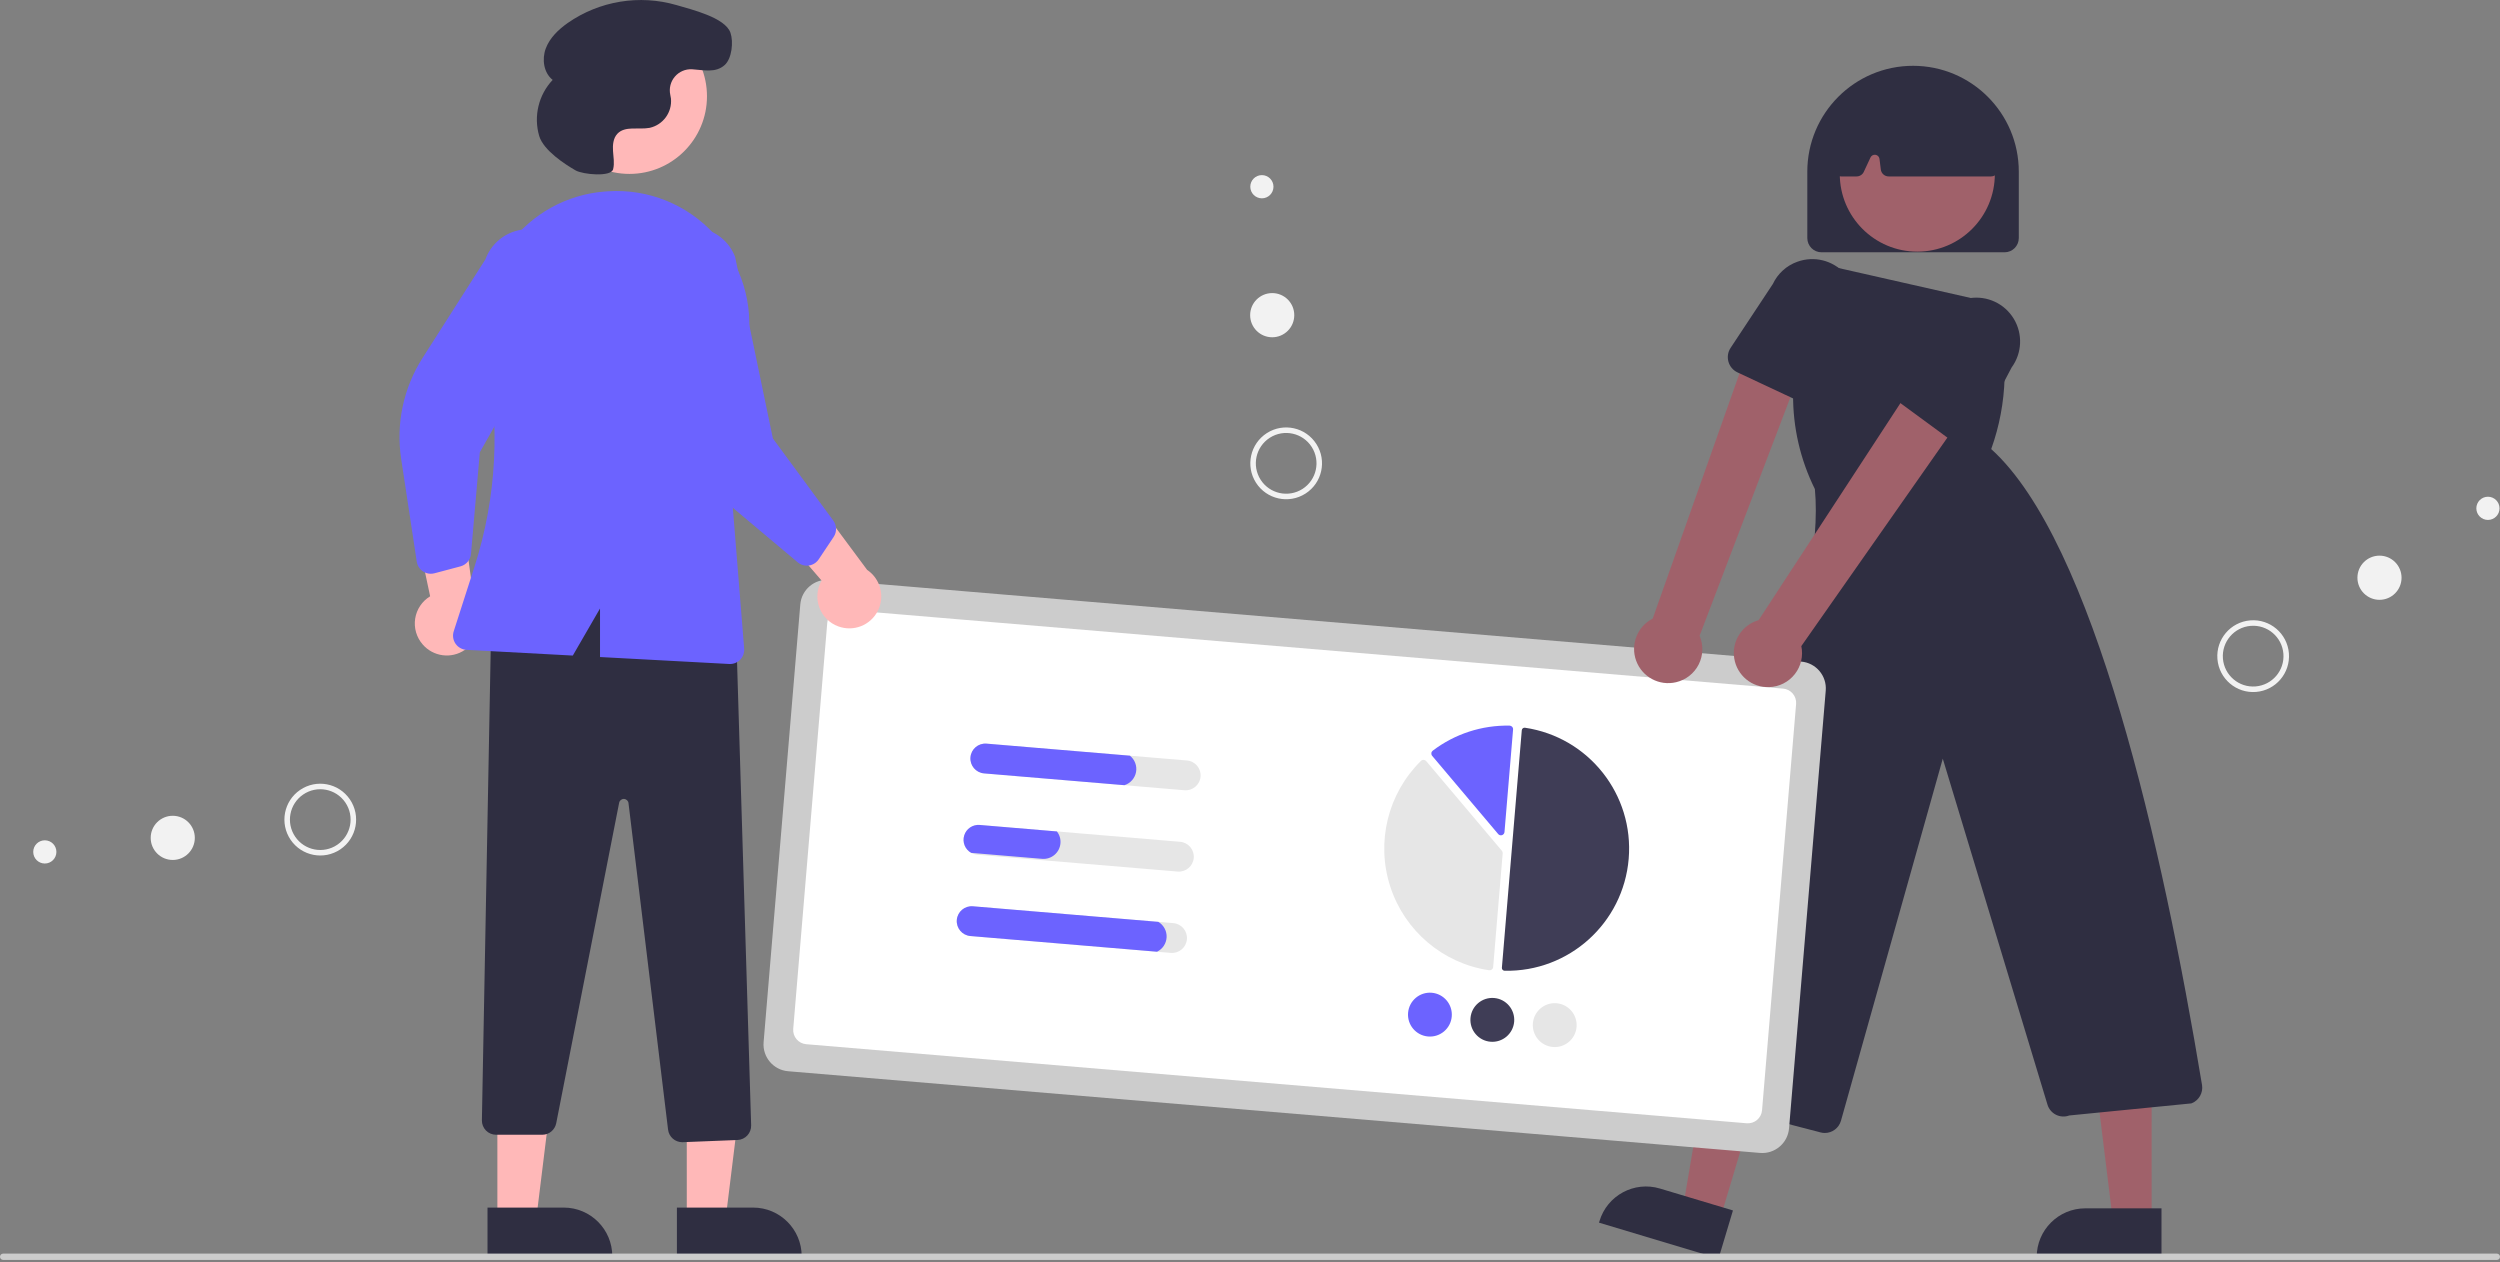 <?xml version="1.0" encoding="UTF-8"?>
<svg xmlns="http://www.w3.org/2000/svg" xmlns:xlink="http://www.w3.org/1999/xlink" width="923pt" height="466pt" viewBox="0 0 923 466" version="1.1">
<rect x="0" y="0" width="923" height="466" fill="#808080" stroke="none"/>
<g id="surface1">
<path style=" stroke:none;fill-rule:nonzero;fill:rgb(18.431%,18.039%,25.49%);fill-opacity:1;" d="M 740.098 93.148 L 672.5 93.148 C 669.609 93.145 667.262 90.793 667.258 87.895 L 667.258 63.387 C 667.258 41.801 684.738 24.297 706.301 24.297 C 727.863 24.297 745.34 41.801 745.34 63.387 L 745.34 87.895 C 745.336 90.793 742.992 93.145 740.098 93.148 Z M 740.098 93.148 "/>
<path style=" stroke:none;fill-rule:nonzero;fill:rgb(62.745%,38.039%,41.569%);fill-opacity:1;" d="M 634.973 450.324 L 621.289 446.215 L 630.602 391.406 L 650.801 397.473 Z M 634.973 450.324 "/>
<path style=" stroke:none;fill-rule:nonzero;fill:rgb(18.431%,18.039%,25.49%);fill-opacity:1;" d="M 634.484 464.656 L 590.355 451.406 L 590.523 450.848 C 593.367 441.348 603.363 435.957 612.848 438.809 L 612.852 438.809 L 639.805 446.898 Z M 634.484 464.656 "/>
<path style=" stroke:none;fill-rule:nonzero;fill:rgb(62.745%,38.039%,41.569%);fill-opacity:1;" d="M 794.383 450.789 L 780.094 450.789 L 773.297 395.605 L 794.387 395.609 Z M 794.383 450.789 "/>
<path style=" stroke:none;fill-rule:nonzero;fill:rgb(18.431%,18.039%,25.49%);fill-opacity:1;" d="M 798.027 464.656 L 751.953 464.656 L 751.953 464.07 C 751.953 454.156 759.984 446.117 769.887 446.117 L 798.027 446.117 Z M 798.027 464.656 "/>
<path style=" stroke:none;fill-rule:nonzero;fill:rgb(62.745%,38.039%,41.569%);fill-opacity:1;" d="M 736.496 64.242 C 736.496 80.07 723.676 92.906 707.871 92.906 C 692.062 92.906 679.246 80.07 679.246 64.242 C 679.246 48.414 692.062 35.582 707.871 35.582 C 723.676 35.582 736.496 48.414 736.496 64.242 Z M 736.496 64.242 "/>
<path style=" stroke:none;fill-rule:nonzero;fill:rgb(18.431%,18.039%,25.49%);fill-opacity:1;" d="M 673.73 418.297 C 673.215 418.297 672.699 418.23 672.203 418.102 L 614.84 403.164 C 613.156 402.73 611.734 401.594 610.93 400.047 C 610.125 398.496 610.012 396.684 610.621 395.047 C 645.395 301.391 673.871 220.605 670.055 180.574 C 664.66 169.695 661.902 157.695 662.012 145.551 L 662.422 105.082 C 662.445 102.684 663.551 100.43 665.43 98.941 C 667.309 97.457 669.754 96.902 672.09 97.434 L 736.262 111.977 L 736.629 113.191 C 741.754 130.434 741.238 148.863 735.156 165.797 C 772.988 199.992 798.355 312.266 812.988 400.578 C 813.453 403.453 811.852 406.273 809.145 407.336 L 808.961 407.383 L 763.965 411.836 C 762.375 412.426 760.609 412.332 759.086 411.578 C 757.566 410.824 756.422 409.469 755.93 407.84 L 717.273 280.102 L 679.676 413.805 C 678.918 416.457 676.488 418.289 673.73 418.297 Z M 673.73 418.297 "/>
<path style=" stroke:none;fill-rule:nonzero;fill:rgb(18.431%,18.039%,25.49%);fill-opacity:1;" d="M 735.078 65.141 L 697.289 65.141 C 695.816 65.137 694.578 64.043 694.395 62.582 L 693.91 58.664 C 693.812 57.891 693.215 57.273 692.445 57.148 C 691.672 57.027 690.914 57.434 690.586 58.141 L 688.109 63.457 C 687.629 64.48 686.602 65.137 685.473 65.141 L 679.727 65.141 C 678.91 65.141 678.125 64.793 677.574 64.184 C 677.02 63.574 676.75 62.762 676.828 61.941 L 679.094 38.273 C 679.191 37.242 679.824 36.34 680.758 35.895 C 698.062 27.805 715.617 27.816 732.922 35.926 C 733.812 36.348 734.434 37.188 734.57 38.168 L 737.961 61.805 C 738.078 62.645 737.832 63.492 737.281 64.133 C 736.727 64.773 735.922 65.141 735.078 65.141 Z M 735.078 65.141 "/>
<path style=" stroke:none;fill-rule:nonzero;fill:rgb(80%,80%,80%);fill-opacity:1;" d="M 649.809 425.66 L 290.961 395.5 C 285.516 395.035 281.469 390.242 281.922 384.785 L 295.469 223.152 C 295.934 217.695 300.723 213.645 306.172 214.098 L 665.02 244.262 C 670.465 244.727 674.512 249.52 674.062 254.977 L 660.512 416.609 C 660.047 422.062 655.258 426.113 649.809 425.66 Z M 649.809 425.66 "/>
<path style=" stroke:none;fill-rule:nonzero;fill:rgb(100%,100%,100%);fill-opacity:1;" d="M 644.879 414.711 L 297.645 385.52 C 294.762 385.273 292.621 382.738 292.859 379.852 L 305.434 229.844 C 305.68 226.957 308.215 224.812 311.102 225.055 L 658.332 254.238 C 661.219 254.484 663.359 257.023 663.121 259.914 L 650.547 409.918 C 650.301 412.805 647.766 414.949 644.879 414.711 Z M 644.879 414.711 "/>
<path style=" stroke:none;fill-rule:nonzero;fill:rgb(24.706%,23.922%,33.725%);fill-opacity:1;" d="M 555.438 358.398 C 555.461 358.398 555.48 358.402 555.504 358.402 C 579.27 358.887 599.328 340.793 601.312 317.07 C 603.305 293.355 586.543 272.164 563.027 268.676 C 562.746 268.633 562.457 268.707 562.23 268.887 C 562.008 269.062 561.867 269.324 561.844 269.609 L 554.496 357.285 C 554.449 357.852 554.871 358.352 555.438 358.398 Z M 555.438 358.398 "/>
<path style=" stroke:none;fill-rule:nonzero;fill:rgb(90.196%,90.196%,90.196%);fill-opacity:1;" d="M 525.66 280.543 C 526.008 280.57 526.332 280.738 526.562 281.008 L 554.488 314.098 C 554.715 314.363 554.824 314.711 554.793 315.062 L 551.277 357.016 C 551.25 357.379 551.07 357.715 550.781 357.941 C 550.492 358.168 550.125 358.266 549.762 358.215 C 532.746 355.688 518.621 343.734 513.297 327.359 C 507.969 310.98 512.355 292.996 524.621 280.918 C 524.883 280.66 525.242 280.52 525.609 280.539 Z M 525.66 280.543 "/>
<path style=" stroke:none;fill-rule:nonzero;fill:rgb(42.353%,38.824%,100%);fill-opacity:1;" d="M 557.418 267.906 C 557.754 267.934 558.066 268.09 558.293 268.34 C 558.539 268.613 558.66 268.973 558.629 269.336 L 555.457 307.188 C 555.41 307.723 555.051 308.176 554.539 308.34 C 554.031 308.504 553.473 308.344 553.133 307.934 L 528.758 279.062 C 528.523 278.785 528.414 278.422 528.453 278.059 C 528.492 277.699 528.68 277.371 528.969 277.148 C 537.117 270.957 547.109 267.699 557.336 267.902 C 557.363 267.902 557.391 267.902 557.418 267.906 Z M 557.418 267.906 "/>
<path style=" stroke:none;fill-rule:nonzero;fill:rgb(42.353%,38.824%,100%);fill-opacity:1;" d="M 535.988 375.277 C 535.617 379.738 531.707 383.047 527.25 382.672 C 522.797 382.301 519.488 378.383 519.863 373.922 C 520.238 369.461 524.152 366.152 528.602 366.523 C 533.055 366.902 536.359 370.82 535.988 375.277 Z M 535.988 375.277 "/>
<path style=" stroke:none;fill-rule:nonzero;fill:rgb(24.706%,23.922%,33.725%);fill-opacity:1;" d="M 559.031 377.215 C 558.656 381.672 554.742 384.984 550.289 384.609 C 545.836 384.238 542.531 380.316 542.902 375.855 C 543.277 371.398 547.188 368.086 551.645 368.461 C 556.094 368.84 559.398 372.754 559.031 377.215 Z M 559.031 377.215 "/>
<path style=" stroke:none;fill-rule:nonzero;fill:rgb(90.196%,90.196%,90.196%);fill-opacity:1;" d="M 582.07 379.152 C 581.699 383.609 577.785 386.922 573.328 386.547 C 568.875 386.172 565.566 382.254 565.941 377.793 C 566.316 373.336 570.23 370.023 574.684 370.398 C 579.133 370.777 582.438 374.695 582.07 379.152 Z M 582.07 379.152 "/>
<path style=" stroke:none;fill-rule:nonzero;fill:rgb(90.196%,90.196%,90.196%);fill-opacity:1;" d="M 438.219 280.77 L 364.234 274.551 C 361.203 274.297 358.543 276.547 358.289 279.586 C 358.031 282.617 360.281 285.281 363.312 285.539 L 437.301 291.758 C 440.332 292.012 442.992 289.758 443.25 286.727 C 443.504 283.691 441.254 281.023 438.219 280.77 Z M 438.219 280.77 "/>
<path style=" stroke:none;fill-rule:nonzero;fill:rgb(90.196%,90.196%,90.196%);fill-opacity:1;" d="M 435.703 310.793 L 361.719 304.574 C 359.129 304.352 356.738 305.973 355.98 308.457 C 355.223 310.949 356.309 313.625 358.586 314.887 C 359.262 315.27 360.016 315.5 360.797 315.562 L 434.781 321.781 C 437.816 322.035 440.477 319.785 440.73 316.746 C 440.988 313.715 438.734 311.051 435.703 310.793 Z M 435.703 310.793 "/>
<path style=" stroke:none;fill-rule:nonzero;fill:rgb(90.196%,90.196%,90.196%);fill-opacity:1;" d="M 433.188 340.816 L 359.199 334.598 C 356.168 334.344 353.508 336.598 353.25 339.629 C 352.996 342.668 355.246 345.332 358.281 345.586 L 432.266 351.809 C 435.297 352.062 437.961 349.809 438.211 346.773 C 438.465 343.738 436.219 341.07 433.188 340.816 Z M 433.188 340.816 "/>
<path style=" stroke:none;fill-rule:nonzero;fill:rgb(42.353%,38.824%,100%);fill-opacity:1;" d="M 417.164 279 L 364.234 274.551 C 361.203 274.297 358.543 276.547 358.289 279.586 C 358.031 282.617 360.281 285.281 363.312 285.539 L 415.145 289.895 C 417.352 289.195 419 287.336 419.426 285.055 C 419.848 282.773 418.98 280.445 417.164 279 Z M 417.164 279 "/>
<path style=" stroke:none;fill-rule:nonzero;fill:rgb(42.353%,38.824%,100%);fill-opacity:1;" d="M 390.203 306.969 L 361.719 304.574 C 359.129 304.352 356.738 305.973 355.98 308.457 C 355.223 310.949 356.309 313.625 358.586 314.887 L 384.746 317.082 C 388.195 317.371 391.227 314.809 391.52 311.355 C 391.66 309.777 391.191 308.207 390.203 306.969 Z M 390.203 306.969 "/>
<path style=" stroke:none;fill-rule:nonzero;fill:rgb(42.353%,38.824%,100%);fill-opacity:1;" d="M 427.656 340.352 L 359.199 334.598 C 356.168 334.344 353.508 336.598 353.25 339.629 C 352.996 342.668 355.246 345.332 358.281 345.586 L 427.18 351.379 C 429.254 350.375 430.613 348.312 430.715 346.008 C 430.812 343.703 429.641 341.531 427.656 340.352 Z M 427.656 340.352 "/>
<path style=" stroke:none;fill-rule:nonzero;fill:rgb(62.745%,38.039%,41.569%);fill-opacity:1;" d="M 618.816 251.871 C 622.426 251.031 625.48 248.633 627.156 245.324 C 628.832 242.016 628.957 238.133 627.496 234.723 L 667.844 128.738 L 647.242 123.656 L 610.184 228.379 C 604.496 231.277 601.875 237.973 604.078 243.965 C 606.285 249.957 612.617 253.352 618.816 251.871 Z M 618.816 251.871 "/>
<path style=" stroke:none;fill-rule:nonzero;fill:rgb(18.431%,18.039%,25.49%);fill-opacity:1;" d="M 669.777 150.102 C 668.871 150.102 667.977 149.902 667.152 149.516 L 641.477 137.484 C 639.844 136.719 638.625 135.277 638.137 133.543 C 637.648 131.805 637.941 129.938 638.938 128.438 L 654.539 104.84 C 656.344 101 659.605 98.039 663.602 96.629 C 669.754 94.398 676.637 96.102 681.051 100.941 C 685.461 105.777 686.531 112.793 683.754 118.727 L 675.719 145.676 C 674.93 148.301 672.516 150.102 669.777 150.102 Z M 669.777 150.102 "/>
<path style=" stroke:none;fill-rule:nonzero;fill:rgb(62.745%,38.039%,41.569%);fill-opacity:1;" d="M 653.211 253.676 C 656.914 253.555 660.375 251.797 662.656 248.871 C 664.941 245.953 665.812 242.168 665.047 238.543 L 730.531 145.07 L 710.961 134.57 L 649.285 228.957 C 643.152 230.695 639.281 236.758 640.281 243.062 C 641.285 249.367 646.84 253.93 653.211 253.676 Z M 653.211 253.676 "/>
<path style=" stroke:none;fill-rule:nonzero;fill:rgb(18.431%,18.039%,25.49%);fill-opacity:1;" d="M 724.109 163.852 C 722.793 163.852 721.508 163.43 720.445 162.648 L 697.586 145.855 C 696.133 144.789 695.215 143.145 695.07 141.344 C 694.93 139.543 695.578 137.777 696.844 136.492 L 716.723 116.367 C 719.234 112.953 723.008 110.684 727.203 110.074 C 733.672 109.082 740.094 112.086 743.484 117.688 C 746.875 123.293 746.562 130.383 742.695 135.664 L 729.59 160.543 C 728.516 162.574 726.41 163.852 724.109 163.852 Z M 724.109 163.852 "/>
<path style=" stroke:none;fill-rule:nonzero;fill:rgb(100%,72.157%,72.157%);fill-opacity:1;" d="M 309.496 231.262 C 306.234 230.078 303.664 227.508 302.477 224.246 C 301.289 220.98 301.605 217.359 303.344 214.355 L 276.121 182.801 L 297.582 180 L 320.145 210.398 C 325.102 213.727 326.789 220.246 324.074 225.562 C 321.359 230.887 315.098 233.336 309.496 231.262 Z M 309.496 231.262 "/>
<path style=" stroke:none;fill-rule:nonzero;fill:rgb(100%,72.157%,72.157%);fill-opacity:1;" d="M 156.055 237.934 C 153.766 235.316 152.754 231.828 153.281 228.398 C 153.812 224.965 155.84 221.945 158.805 220.152 L 150.152 179.363 L 170.301 187.27 L 175.43 224.793 C 178.172 230.102 176.512 236.629 171.566 239.977 C 166.625 243.332 159.961 242.453 156.055 237.934 Z M 156.055 237.934 "/>
<path style=" stroke:none;fill-rule:nonzero;fill:rgb(100%,72.157%,72.157%);fill-opacity:1;" d="M 253.559 450.512 L 267.844 450.508 L 274.641 395.328 L 253.555 395.328 Z M 253.559 450.512 "/>
<path style=" stroke:none;fill-rule:nonzero;fill:rgb(18.431%,18.039%,25.49%);fill-opacity:1;" d="M 249.914 445.84 L 278.051 445.84 C 287.953 445.84 295.98 453.875 295.98 463.793 L 295.98 464.375 L 249.914 464.379 Z M 249.914 445.84 "/>
<path style=" stroke:none;fill-rule:nonzero;fill:rgb(100%,72.157%,72.157%);fill-opacity:1;" d="M 183.633 450.512 L 197.918 450.508 L 204.715 395.328 L 183.629 395.328 Z M 183.633 450.512 "/>
<path style=" stroke:none;fill-rule:nonzero;fill:rgb(18.431%,18.039%,25.49%);fill-opacity:1;" d="M 179.988 445.84 L 208.125 445.84 C 218.031 445.84 226.055 453.875 226.055 463.793 L 226.055 464.375 L 179.988 464.379 Z M 179.988 445.84 "/>
<path style=" stroke:none;fill-rule:nonzero;fill:rgb(18.431%,18.039%,25.49%);fill-opacity:1;" d="M 251.859 421.699 C 249.211 421.688 246.98 419.715 246.652 417.082 L 232.039 296.504 C 231.938 295.648 231.227 294.996 230.367 294.965 C 229.508 294.934 228.758 295.531 228.59 296.379 L 205.355 414.715 C 204.867 417.172 202.715 418.949 200.207 418.953 L 183.156 418.953 C 181.75 418.953 180.398 418.387 179.41 417.379 C 178.43 416.375 177.887 415.012 177.914 413.602 L 181.328 231.324 L 181.605 231.16 C 206.484 216.324 235.809 215.359 271.254 228.195 L 271.629 228.332 L 277.324 415.48 C 277.402 418.355 275.164 420.766 272.289 420.887 L 252.066 421.695 C 251.996 421.699 251.93 421.699 251.859 421.699 Z M 251.859 421.699 "/>
<path style=" stroke:none;fill-rule:nonzero;fill:rgb(100%,72.157%,72.157%);fill-opacity:1;" d="M 261.016 35.543 C 261.016 51.375 248.199 64.207 232.395 64.207 C 216.582 64.207 203.766 51.375 203.766 35.543 C 203.766 19.719 216.582 6.883 232.395 6.883 C 248.199 6.883 261.016 19.719 261.016 35.543 Z M 261.016 35.543 "/>
<path style=" stroke:none;fill-rule:nonzero;fill:rgb(42.353%,38.824%,100%);fill-opacity:1;" d="M 298.637 208.797 C 297.164 209.004 295.668 208.578 294.523 207.617 L 265.172 182.957 C 255.137 174.527 248.504 162.73 246.504 149.77 L 239.898 107.059 C 237.699 101.426 238.676 95.043 242.453 90.324 C 246.23 85.605 252.234 83.262 258.203 84.184 C 264.176 85.102 269.199 89.141 271.387 94.781 L 285.355 161.891 L 307.652 192.195 C 308.953 193.977 309.012 196.387 307.789 198.227 L 302.258 206.516 C 301.664 207.402 300.816 208.09 299.82 208.48 C 299.441 208.633 299.043 208.738 298.637 208.797 Z M 298.637 208.797 "/>
<path style=" stroke:none;fill-rule:nonzero;fill:rgb(42.353%,38.824%,100%);fill-opacity:1;" d="M 156.18 210.977 C 154.934 210.156 154.094 208.848 153.867 207.371 L 148.113 169.441 C 146.141 156.477 148.941 143.234 155.996 132.176 L 179.219 95.746 C 181.289 90.062 186.227 85.918 192.18 84.871 C 198.129 83.832 204.18 86.047 208.055 90.688 C 211.93 95.328 213.039 101.688 210.953 107.363 L 177.156 166.98 L 173.898 204.477 C 173.703 206.68 172.152 208.523 170.023 209.098 L 160.402 211.656 C 159.371 211.93 158.277 211.883 157.273 211.523 C 156.887 211.387 156.523 211.203 156.18 210.977 Z M 156.18 210.977 "/>
<path style=" stroke:none;fill-rule:nonzero;fill:rgb(42.353%,38.824%,100%);fill-opacity:1;" d="M 263.699 86.441 C 253.742 75.508 239.367 69.691 224.617 70.617 C 224.137 70.648 223.66 70.684 223.184 70.719 C 209.223 71.824 196.414 78.906 188.035 90.145 C 179.52 101.543 176.324 116.062 179.266 129.988 C 184.816 156.297 183.41 183.602 175.191 209.195 L 167.516 233.07 C 167.016 234.617 167.262 236.312 168.184 237.656 C 169.105 238.996 170.602 239.832 172.223 239.922 L 211.48 242.035 L 221.527 224.66 L 221.527 242.578 L 269.238 245.145 C 269.332 245.148 269.426 245.152 269.52 245.152 C 270.988 245.152 272.383 244.539 273.375 243.465 C 274.367 242.387 274.867 240.941 274.75 239.477 L 269.355 172.52 L 276.117 127.043 C 278.336 112.324 273.77 97.395 263.699 86.441 Z M 263.699 86.441 "/>
<path style=" stroke:none;fill-rule:nonzero;fill:rgb(18.431%,18.039%,25.49%);fill-opacity:1;" d="M 212.496 62.906 C 215.148 64.434 225.621 65.445 226.367 62.477 L 226.383 62.41 C 226.906 60.238 226.473 57.965 226.324 55.734 C 226.176 53.5 226.391 51.051 227.91 49.41 C 230.742 46.352 235.777 47.969 239.863 47.199 C 244.824 46.09 248.188 41.465 247.719 36.402 C 247.66 35.938 247.57 35.473 247.469 35.008 C 246.953 32.625 247.574 30.133 249.164 28.285 C 250.746 26.43 253.109 25.43 255.543 25.578 C 259.676 25.812 264.141 27.07 267.562 24.004 C 270.207 21.629 270.852 15.461 269.688 12.098 C 267.738 6.453 255.223 3.496 249.762 1.875 C 236.078 -2.09 221.34 0.336 209.633 8.465 C 206.184 10.902 202.961 13.961 201.488 17.922 C 200.02 21.887 200.727 26.887 204.043 29.504 C 198.812 35.047 196.926 42.969 199.098 50.281 C 200.734 55.566 208.551 60.637 212.496 62.906 Z M 212.496 62.906 "/>
<path style=" stroke:none;fill-rule:nonzero;fill:rgb(80%,80%,80%);fill-opacity:1;" d="M 921.832 465.164 L 1.168 465.164 C 0.523 465.164 0 464.641 0 463.996 C 0 463.352 0.523 462.828 1.168 462.828 L 921.832 462.828 C 922.477 462.828 923 463.352 923 463.996 C 923 464.641 922.477 465.164 921.832 465.164 Z M 921.832 465.164 "/>
<path style=" stroke:none;fill-rule:nonzero;fill:rgb(94.902%,94.902%,94.902%);fill-opacity:1;" d="M 832.93 255.461 C 825.645 256.051 819.262 250.613 818.672 243.316 C 818.086 236.02 823.52 229.629 830.805 229.043 C 838.094 228.453 844.473 233.891 845.062 241.188 C 845.645 248.48 840.215 254.875 832.93 255.461 Z M 832.766 253.43 C 838.93 252.93 843.527 247.527 843.031 241.352 C 842.531 235.176 837.133 230.574 830.969 231.07 C 824.801 231.57 820.207 236.977 820.703 243.152 C 821.199 249.324 826.602 253.926 832.766 253.43 Z M 832.766 253.43 "/>
<path style=" stroke:none;fill-rule:nonzero;fill:rgb(94.902%,94.902%,94.902%);fill-opacity:1;" d="M 886.652 213.297 C 886.652 217.801 883.004 221.453 878.508 221.453 C 874.012 221.453 870.363 217.801 870.363 213.297 C 870.363 208.793 874.012 205.145 878.508 205.145 C 883.004 205.145 886.652 208.793 886.652 213.297 Z M 886.652 213.297 "/>
<path style=" stroke:none;fill-rule:nonzero;fill:rgb(94.902%,94.902%,94.902%);fill-opacity:1;" d="M 922.824 187.676 C 922.824 190.039 920.91 191.961 918.543 191.961 C 916.184 191.961 914.266 190.039 914.266 187.676 C 914.266 185.309 916.184 183.391 918.543 183.391 C 920.91 183.391 922.824 185.309 922.824 187.676 Z M 922.824 187.676 "/>
<path style=" stroke:none;fill-rule:nonzero;fill:rgb(94.902%,94.902%,94.902%);fill-opacity:1;" d="M 467.723 159.898 C 473.887 155.957 482.066 157.762 486.004 163.93 C 489.941 170.098 488.141 178.293 481.98 182.234 C 475.82 186.176 467.633 184.371 463.699 178.203 C 459.77 172.035 461.574 163.848 467.723 159.898 Z M 480.887 180.516 C 486.094 177.18 487.621 170.25 484.293 165.027 C 480.961 159.809 474.035 158.281 468.82 161.617 C 463.609 164.953 462.086 171.887 465.414 177.105 C 468.75 182.32 475.668 183.848 480.887 180.516 Z M 480.887 180.516 "/>
<path style=" stroke:none;fill-rule:nonzero;fill:rgb(94.902%,94.902%,94.902%);fill-opacity:1;" d="M 477.844 116.359 C 477.844 120.863 474.195 124.52 469.699 124.52 C 465.199 124.52 461.555 120.863 461.555 116.359 C 461.555 111.855 465.199 108.207 469.699 108.207 C 474.195 108.207 477.844 111.855 477.844 116.359 Z M 477.844 116.359 "/>
<path style=" stroke:none;fill-rule:nonzero;fill:rgb(94.902%,94.902%,94.902%);fill-opacity:1;" d="M 470.168 68.938 C 470.168 71.301 468.25 73.223 465.887 73.223 C 463.523 73.223 461.609 71.301 461.609 68.938 C 461.609 66.57 463.523 64.652 465.887 64.652 C 468.25 64.652 470.168 66.57 470.168 68.938 Z M 470.168 68.938 "/>
<path style=" stroke:none;fill-rule:nonzero;fill:rgb(94.902%,94.902%,94.902%);fill-opacity:1;" d="M 107.297 310.059 C 103.184 304.008 104.75 295.762 110.793 291.645 C 116.84 287.527 125.07 289.09 129.184 295.145 C 133.297 301.195 131.73 309.441 125.688 313.559 C 119.645 317.668 111.418 316.105 107.297 310.059 Z M 127.504 296.293 C 124.023 291.172 117.055 289.844 111.941 293.332 C 106.824 296.816 105.504 303.789 108.984 308.91 C 112.465 314.031 119.43 315.359 124.543 311.871 C 129.652 308.383 130.977 301.414 127.504 296.293 Z M 127.504 296.293 "/>
<path style=" stroke:none;fill-rule:nonzero;fill:rgb(94.902%,94.902%,94.902%);fill-opacity:1;" d="M 71.926 309.34 C 71.926 313.844 68.277 317.496 63.777 317.496 C 59.281 317.496 55.637 313.844 55.637 309.34 C 55.637 304.836 59.281 301.188 63.777 301.188 C 68.277 301.188 71.926 304.836 71.926 309.34 Z M 71.926 309.34 "/>
<path style=" stroke:none;fill-rule:nonzero;fill:rgb(94.902%,94.902%,94.902%);fill-opacity:1;" d="M 20.824 314.527 C 20.824 316.891 18.91 318.812 16.543 318.812 C 14.184 318.812 12.27 316.891 12.27 314.527 C 12.27 312.16 14.184 310.242 16.543 310.242 C 18.91 310.242 20.824 312.16 20.824 314.527 Z M 20.824 314.527 "/>
</g>
</svg>
